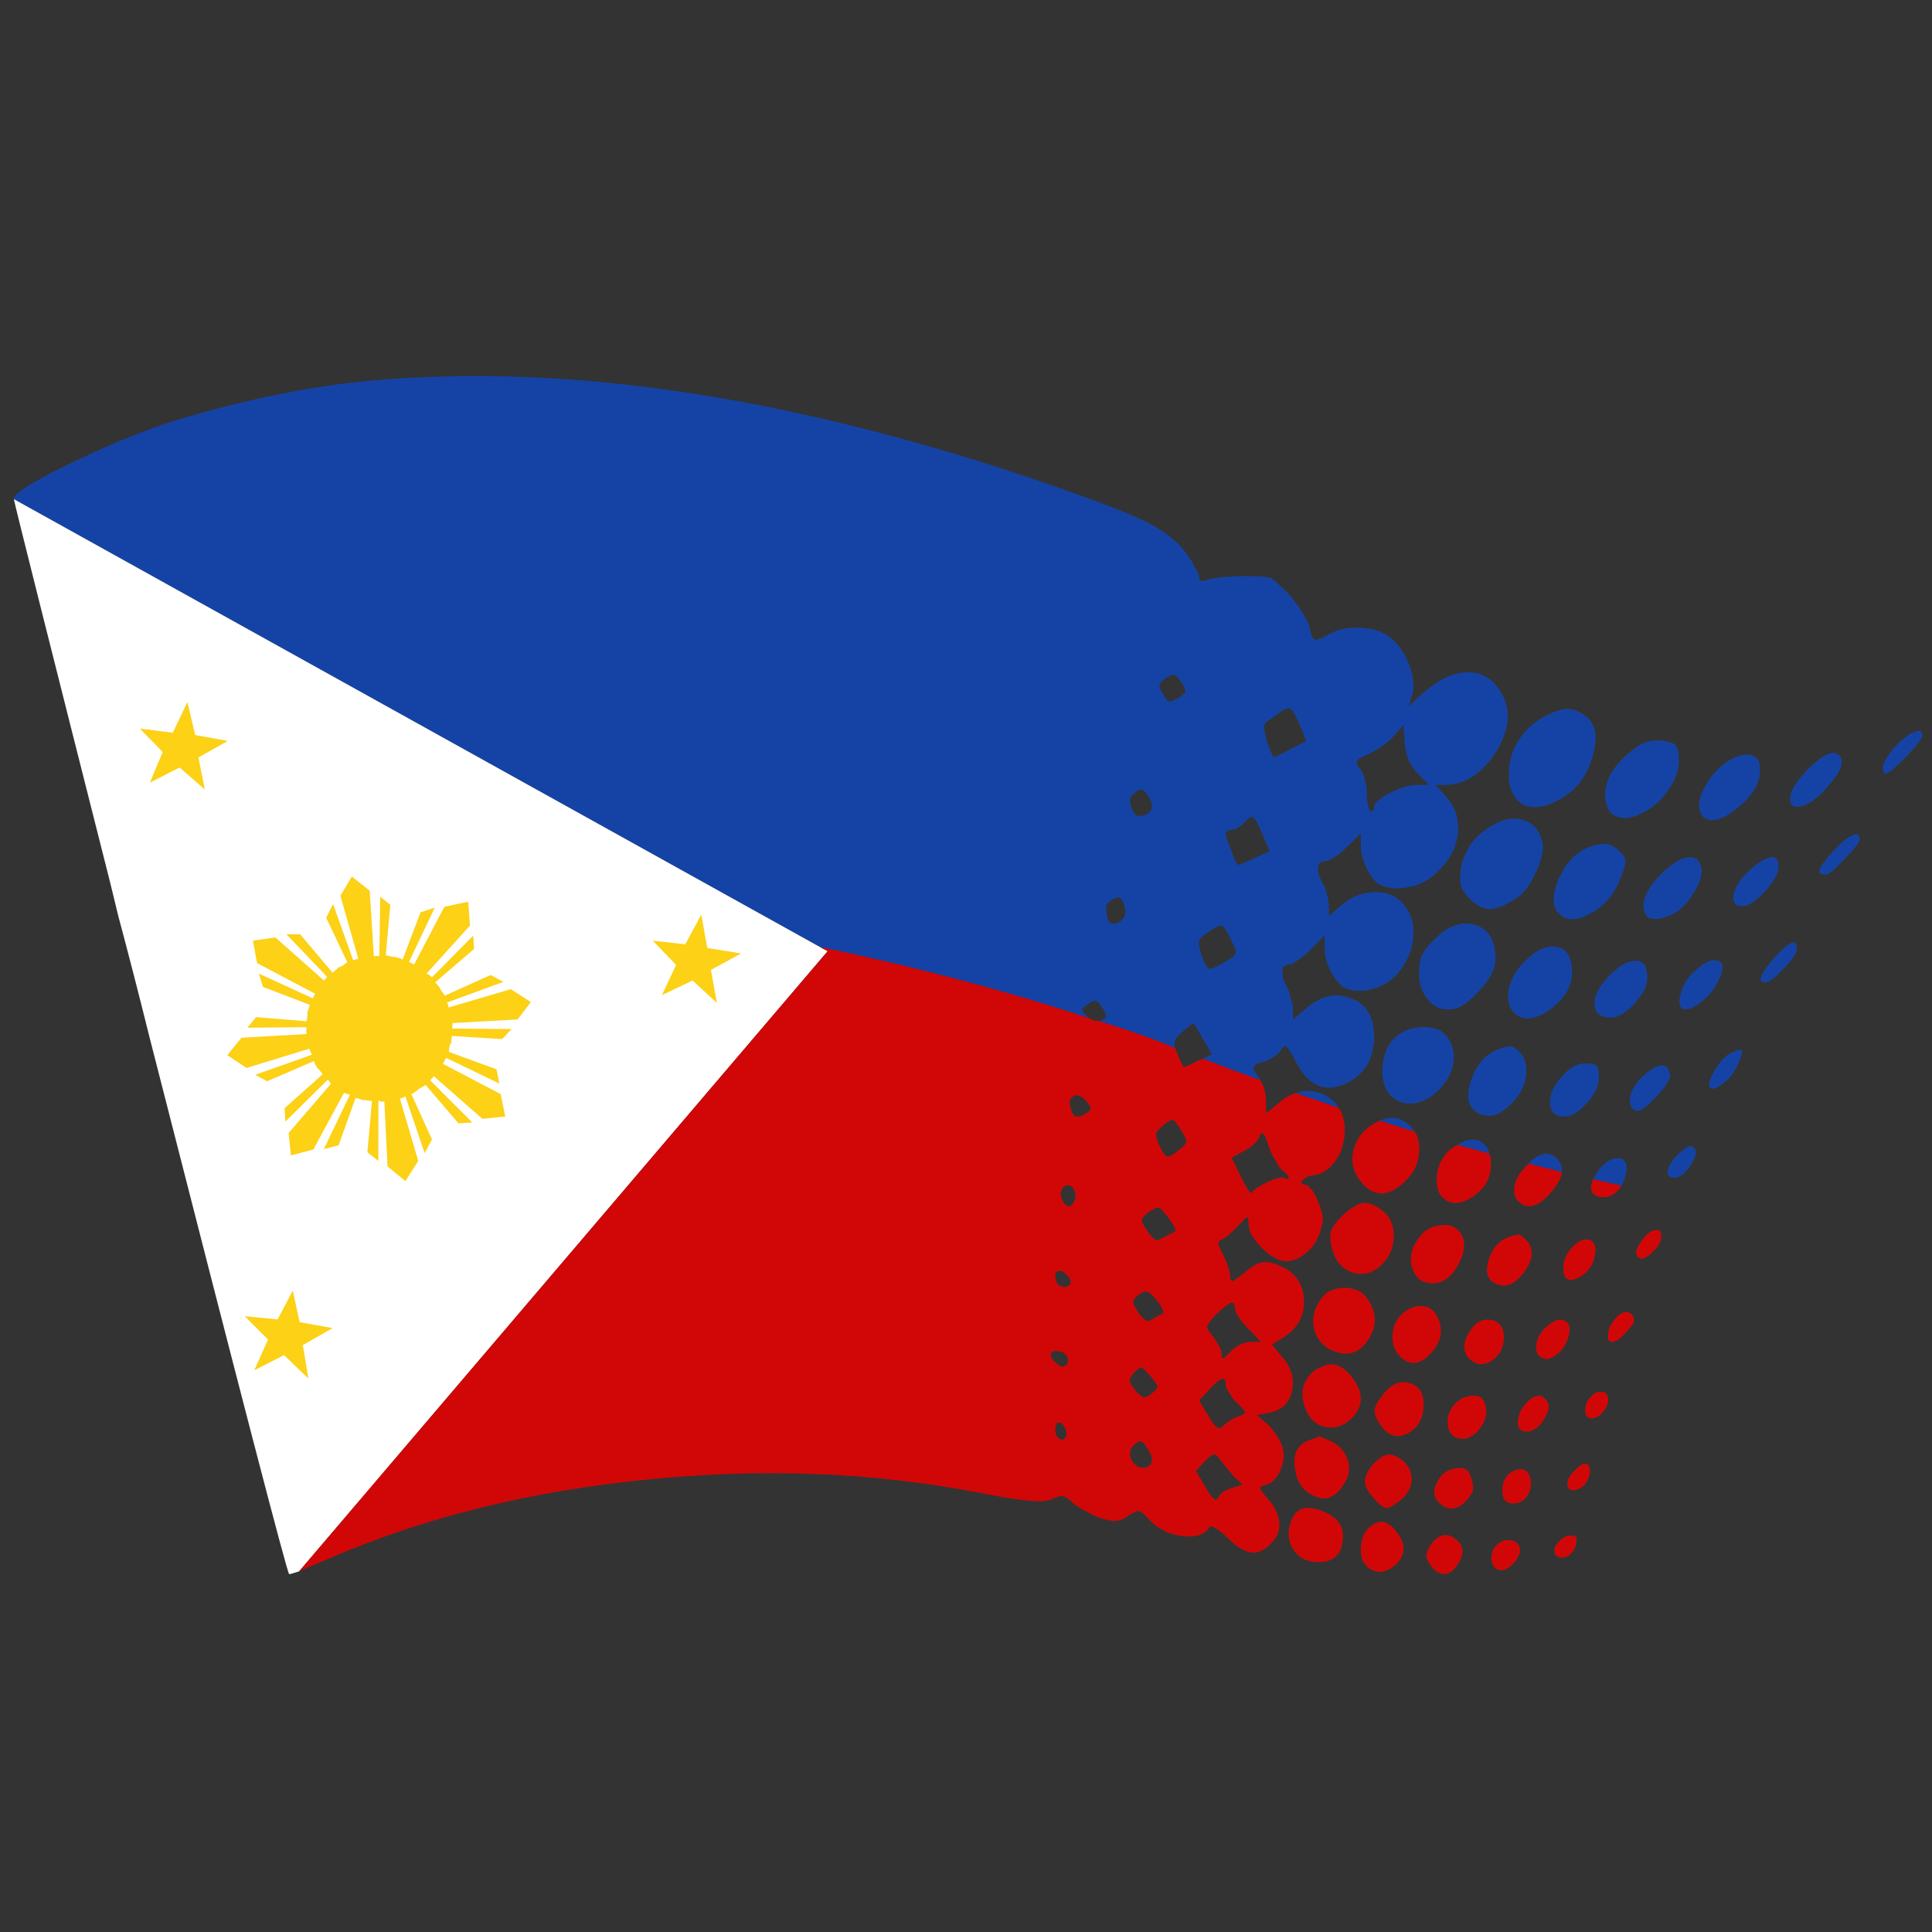 <?xml version="1.0" encoding="utf-8"?>
<!-- Generator: Adobe Illustrator 16.0.0, SVG Export Plug-In . SVG Version: 6.00 Build 0)  -->
<!DOCTYPE svg PUBLIC "-//W3C//DTD SVG 1.1//EN" "http://www.w3.org/Graphics/SVG/1.1/DTD/svg11.dtd">
<svg version="1.1" id="Layer_1" xmlns="http://www.w3.org/2000/svg" xmlns:xlink="http://www.w3.org/1999/xlink" x="0px" y="0px"
	 width="300px" height="300px" viewBox="0 0 300 300" enable-background="new 0 0 300 300" xml:space="preserve">
<rect x="0" y="0" width="300" height="300" fill="#333333" stroke="none"/>
<g>
	<path fill-rule="evenodd" clip-rule="evenodd" fill="#1543A5" d="M195.734,167.754c-2.986-1.092-5.975-2.205-8.961-3.343
		l1.422-0.712l-1.422-2.418c-0.901-1.611-1.398-2.417-1.493-2.417l-1.707,1.351c-0.808,0.664-1.21,1.304-1.21,1.921
		c0,0.188,0.047,0.402,0.143,0.64c-1.185-0.521-2.418-1.02-3.698-1.494c-2.751-0.994-5.499-1.92-8.25-2.772
		c0.19,0,0.355-0.025,0.499-0.072c0.427-0.188,0.664-0.379,0.711-0.568c0.048-0.237-0.119-0.64-0.498-1.21
		c-0.427-0.758-0.782-1.161-1.067-1.208c-0.284-0.095-0.758,0.095-1.422,0.569c-0.474,0.331-0.712,0.568-0.712,0.711
		c0,0.236,0.238,0.592,0.712,1.067c0.096,0.094,0.19,0.188,0.284,0.283c-3.177-1.042-6.354-2.038-9.53-2.986
		c-10.335-3.034-20.6-5.619-30.794-7.752c-0.094,0-0.213-0.023-0.355-0.071c-0.332-0.094-0.64-0.142-0.924-0.142L2.15,77.505v-0.143
		c0.143-0.806,2.917-2.537,8.321-5.191c5.453-2.656,10.479-4.766,15.077-6.33c4.646-1.517,9.885-2.916,15.717-4.196
		c5.832-1.232,11.095-2.063,15.788-2.489c29.917-2.797,63.746,2.063,101.486,14.579c9.15,3.083,15.362,5.381,18.634,6.899
		c3.271,1.564,5.571,3.271,6.897,5.12c0.617,0.758,1.091,1.517,1.423,2.275c0.474,0.711,0.711,1.233,0.711,1.565
		c0,0.379,0.118,0.568,0.355,0.568c0.237,0.096,0.641,0.025,1.21-0.213c0.426-0.143,1.185-0.261,2.275-0.355
		c1.138-0.096,2.228-0.143,3.271-0.143c1.992,0,3.318,0.096,3.982,0.285c0.569,0.332,1.542,1.21,2.917,2.632
		c0.711,0.806,1.375,1.706,1.99,2.702c0.664,0.996,1.044,1.778,1.138,2.348c0.238,1.138,0.522,1.778,0.854,1.919
		c0.237,0.096,0.971-0.189,2.204-0.853c1.423-0.807,3.106-1.138,5.05-0.996c1.849,0.094,3.391,0.64,4.622,1.636
		c1.232,1.09,2.157,2.489,2.774,4.195c0.616,1.613,0.782,3.083,0.497,4.41l-0.568,1.92l2.063-1.92
		c0.947-0.807,1.872-1.493,2.772-2.063c1.517-0.853,2.987-1.281,4.41-1.281c2.323,0,4.102,1.21,5.333,3.628
		c1.327,2.607,0.949,5.57-1.137,8.89c-1.756,2.654-3.771,4.242-6.046,4.764c-0.569,0.142-1.139,0.214-1.707,0.214H222.9l1.423,1.564
		c0.901,0.949,1.517,1.992,1.85,3.129c0.236,0.9,0.309,1.873,0.213,2.916c-0.047,0.332-0.118,0.688-0.213,1.066
		c-0.38,1.611-1.233,3.083-2.561,4.409c-0.236,0.238-0.521,0.522-0.854,0.854c-1.233,1.043-2.583,1.682-4.053,1.919
		c-1.517,0.379-2.939,0.285-4.268-0.285c-0.711-0.283-1.422-1.09-2.134-2.417c-0.663-1.375-0.995-2.632-0.995-3.77v-1.849
		l-2.205,2.134c-0.569,0.615-1.161,1.114-1.777,1.493c-0.617,0.426-1.067,0.64-1.352,0.64c-0.76,0-1.185,0.285-1.281,0.853
		c-0.142,0.522,0.049,1.328,0.57,2.418c0.379,0.522,0.64,1.161,0.781,1.919c0.189,0.711,0.285,1.281,0.285,1.707l0.07,1.636
		l2.134-1.849c1.375-1.139,2.965-1.754,4.765-1.85c1.851-0.047,3.272,0.451,4.267,1.495c1.233,1.232,1.873,2.749,1.922,4.55
		c0.047,1.707-0.38,3.344-1.281,4.908c-0.853,1.613-2.063,2.797-3.627,3.556c-1.611,0.807-3.295,1.02-5.049,0.64
		c-0.996-0.237-1.874-1.043-2.632-2.418c-0.806-1.279-1.209-2.631-1.209-4.053v-1.921l-2.275,2.276
		c-0.616,0.615-1.257,1.138-1.921,1.564c-0.568,0.427-0.948,0.641-1.138,0.641c-0.758,0-1.161,0.285-1.208,0.853
		c-0.144,0.617,0.047,1.423,0.568,2.419c0.332,0.521,0.569,1.162,0.711,1.921c0.237,0.711,0.355,1.279,0.355,1.705v1.637
		l1.637-1.352c2.418-2.275,4.859-2.916,7.324-1.92c2.418,0.854,3.628,2.845,3.628,5.975c0,1.753-0.381,3.247-1.139,4.479
		c-0.854,1.328-2.04,2.3-3.557,2.916c-3.128,1.327-5.642,0.096-7.538-3.698c-0.662-1.28-1.138-2.016-1.422-2.204
		c-0.19-0.19-0.474,0.023-0.854,0.641c-0.237,0.33-0.593,0.664-1.066,0.994c-0.521,0.332-1.02,0.569-1.493,0.711
		c-0.996,0.237-1.542,0.522-1.637,0.854c-0.094,0.285,0.214,0.9,0.926,1.849C195.64,167.588,195.687,167.658,195.734,167.754z
		 M201.21,169.744c1.327-0.521,2.727-0.474,4.196,0.144c1.09,0.521,1.921,1.232,2.488,2.134
		C205.667,171.263,203.438,170.503,201.21,169.744z M219.7,175.719c-1.8-0.522-3.627-1.09-5.476-1.707
		c0.806-0.332,1.542-0.474,2.205-0.427c0.901,0.095,1.754,0.522,2.56,1.281C219.227,175.149,219.464,175.435,219.7,175.719z
		 M224.893,161.281c0.806,1.187,1.043,2.562,0.711,4.125c-0.284,1.328-0.947,2.537-1.991,3.627
		c-0.095,0.048-0.166,0.118-0.213,0.214c-1.091,1.091-2.299,1.778-3.627,2.063c-1.422,0.235-2.655-0.12-3.699-1.067
		c-0.995-0.901-1.47-2.348-1.422-4.339c0.143-2.038,0.734-3.58,1.778-4.623c1.231-1.185,2.727-1.778,4.48-1.778
		c1.043-0.047,1.943,0.12,2.702,0.499C224.134,160.334,224.561,160.761,224.893,161.281z M222.759,145.849
		c0.285-0.285,0.569-0.544,0.854-0.782c0.806-0.711,1.659-1.185,2.561-1.423c0.995-0.332,1.991-0.332,2.986,0
		c2.04,0.664,3.06,2.418,3.06,5.263c0,1.564-0.878,3.248-2.633,5.049c-1.185,1.326-2.323,2.204-3.413,2.631
		c-0.38,0.096-0.783,0.143-1.21,0.143c-0.473,0-0.923-0.047-1.351-0.143c-0.759-0.285-1.397-0.759-1.92-1.423
		c-0.9-1.043-1.352-2.393-1.352-4.053c0-1.185,0.165-2.134,0.499-2.845C221.123,147.604,221.763,146.798,222.759,145.849z
		 M236.698,149.334c1.896-1.896,3.604-2.656,5.121-2.276c1.517,0.285,2.275,1.613,2.275,3.983c0,2.181-1.161,4.101-3.485,5.761
		c-2.324,1.611-4.149,1.778-5.476,0.497c-0.854-0.853-1.138-2.086-0.854-3.697C234.613,152.036,235.419,150.613,236.698,149.334z
		 M228.307,139.663c-0.758-0.807-1.233-1.47-1.422-1.992c-0.19-0.569-0.214-1.446-0.072-2.631c0.237-1.565,0.878-3.035,1.921-4.41
		c0.996-1.185,2.275-2.157,3.841-2.916c1.658-0.711,3.128-0.782,4.408-0.214c1.281,0.522,2.11,1.565,2.489,3.129
		c0.285,1.138-0.023,2.703-0.925,4.694c-0.947,2.086-1.99,3.485-3.128,4.196c-1.613,1.043-2.939,1.589-3.984,1.636
		C230.346,141.156,229.302,140.657,228.307,139.663z M219.914,121.883h1.992l-1.778-1.778c-1.186-1.233-1.85-2.774-1.991-4.623
		l-0.214-2.845l-1.636,1.778c-0.426,0.474-0.995,0.971-1.707,1.493c-0.758,0.474-1.398,0.853-1.919,1.138
		c-1.14,0.426-1.778,0.806-1.921,1.138c-0.143,0.332,0.048,0.782,0.569,1.351c0.19,0.189,0.379,0.664,0.567,1.422
		c0.238,0.664,0.356,1.399,0.356,2.205c0,0.758,0.071,1.422,0.214,1.992c0.142,0.568,0.284,0.853,0.426,0.853
		c0.096,0,0.214-0.047,0.355-0.142c0.096-0.143,0.144-0.332,0.144-0.569c0-0.568,0.806-1.279,2.417-2.134
		C217.449,122.309,218.824,121.883,219.914,121.883z M269.2,138.879c0.283-1.232,1.089-2.464,2.417-3.697
		c1.469-1.328,2.608-2.016,3.414-2.063c0.758-0.094,1.138,0.403,1.138,1.493c0,0.996-0.712,2.277-2.134,3.841
		c-1.423,1.518-2.584,2.276-3.485,2.276C269.412,140.729,268.962,140.112,269.2,138.879z M262.159,133.119
		c1.185-0.094,1.872,0.522,2.063,1.849c0.095,1.043-0.381,2.371-1.423,3.984c-0.996,1.564-2.111,2.607-3.343,3.128
		c-2.466,1.043-3.863,0.784-4.196-0.782c-0.331-1.564,0.569-3.438,2.703-5.619C259.526,134.115,260.927,133.262,262.159,133.119z
		 M251.348,132.052c0.712,0.617,1.067,1.185,1.067,1.708c0,0.522-0.309,1.517-0.924,2.986c-0.949,2.324-2.513,4.054-4.693,5.192
		s-3.794,1.067-4.837-0.214c-0.996-1.138-0.947-2.939,0.142-5.405c1.092-2.371,2.562-3.935,4.41-4.693
		c1.091-0.426,2.016-0.617,2.774-0.569C250.045,131.103,250.731,131.437,251.348,132.052z M246.086,111.072
		c1.659,1.185,2.087,3.247,1.279,6.188c-0.806,3.034-2.418,5.262-4.835,6.684c-2.323,1.375-4.267,1.73-5.832,1.066
		c-1.613-0.806-2.419-2.417-2.419-4.835c0-1.896,0.522-3.652,1.565-5.263c1.044-1.611,2.394-2.845,4.054-3.697
		c1.518-0.759,2.654-1.139,3.414-1.139C244.165,110.076,245.091,110.408,246.086,111.072z M260.096,115.624
		c0.332,0.237,0.522,0.9,0.57,1.992c0.188,1.47-0.309,3.104-1.495,4.906c-1.138,1.707-2.56,2.964-4.267,3.77
		c-1.47,0.758-2.751,0.925-3.84,0.498c-0.901-0.331-1.47-1.067-1.707-2.205c-0.521-2.702,0.735-5.31,3.769-7.823
		c0.901-0.759,1.684-1.256,2.348-1.494c0.616-0.237,1.445-0.332,2.489-0.285C259.101,115.126,259.812,115.339,260.096,115.624z
		 M268.204,118.255c1.279-0.806,2.394-1.162,3.342-1.067c0.996,0.096,1.565,0.64,1.707,1.636c0.332,2.513-0.996,4.86-3.982,7.041
		c-1.231,0.949-2.348,1.446-3.343,1.493c-1.09,0-1.754-0.522-1.991-1.564c-0.284-1.092,0.023-2.371,0.924-3.841
		C265.666,120.484,266.781,119.25,268.204,118.255z M172.835,143.431c0.663,0,1.185-0.285,1.563-0.853
		c0.427-0.522,0.497-1.114,0.214-1.778c-0.19-0.854-0.45-1.328-0.783-1.422c-0.331-0.096-0.829,0.095-1.493,0.568
		c-0.521,0.285-0.688,0.949-0.497,1.992C171.98,142.981,172.313,143.478,172.835,143.431z M178.666,125.865
		c0.332-0.522,0.284-1.138-0.142-1.849c-0.429-0.854-0.831-1.305-1.21-1.352c-0.38-0.096-0.854,0.142-1.423,0.711
		c-0.474,0.379-0.546,1.02-0.212,1.92c0.283,0.949,0.686,1.422,1.208,1.422C177.74,126.671,178.334,126.386,178.666,125.865z
		 M183.644,107.872c0.285-0.237,0.427-0.403,0.427-0.497c0-0.379-0.307-0.996-0.924-1.849c-0.333-0.475-0.616-0.736-0.854-0.783
		c-0.284,0-0.711,0.19-1.279,0.569c-0.521,0.379-0.854,0.735-0.995,1.067c0,0.332,0.189,0.782,0.567,1.352
		c0.285,0.664,0.57,1.043,0.854,1.138c0.285,0.094,0.711-0.023,1.279-0.355C183.052,108.371,183.359,108.156,183.644,107.872z
		 M196.019,129.492c-0.616-1.47-1.09-2.323-1.422-2.56c-0.332-0.19-0.808,0.094-1.423,0.853c-0.284,0.285-0.593,0.522-0.925,0.711
		c-0.332,0.237-0.663,0.355-0.996,0.355c-0.188,0-0.402,0.047-0.639,0.143c-0.19,0.142-0.285,0.309-0.285,0.498
		c0,0.285,0.237,1.02,0.711,2.204c0.475,1.281,0.83,2.134,1.067,2.56c0.095,0.143,0.971-0.189,2.631-0.995l2.418-1.067
		L196.019,129.492z M202.775,115.126c0.094-0.047-0.262-0.996-1.067-2.845c-0.616-1.328-1.066-2.063-1.352-2.206
		c-0.235-0.189-0.688-0.071-1.352,0.355c-0.995,0.758-1.729,1.281-2.204,1.565c-0.332,0.189-0.497,0.474-0.497,0.853
		c0,0.379,0.118,1.067,0.355,2.063c0.568,1.611,0.924,2.489,1.066,2.631c0.048,0.143,0.877-0.236,2.489-1.138L202.775,115.126z
		 M274.105,152.534c-1.279,0-0.806-1.28,1.423-3.84c1.187-1.281,2.063-2.039,2.632-2.275c0.568-0.237,0.854,0.095,0.854,0.995
		c0,0.57-0.688,1.565-2.063,2.988C275.671,151.823,274.723,152.534,274.105,152.534z M283.424,135.822
		c-0.759,0-1.045-0.309-0.854-0.925c0.237-0.568,0.973-1.517,2.204-2.845c1.092-1.185,2.039-1.967,2.845-2.346
		c0.759-0.381,1.14-0.19,1.14,0.568c0,0.522-0.784,1.565-2.348,3.129C284.94,135.015,283.944,135.822,283.424,135.822z
		 M280.791,119.394c2.277-2.276,3.864-2.988,4.766-2.133c0.947,0.9,0.378,2.513-1.707,4.835c-1.09,1.281-2.133,2.181-3.129,2.703
		c-0.996,0.521-1.778,0.615-2.348,0.285c-0.521-0.38-0.568-1.139-0.142-2.276C278.754,121.716,279.606,120.579,280.791,119.394z
		 M294.375,115.838c1.139-1.187,2.133-1.921,2.987-2.206c0.759-0.331,1.138-0.118,1.138,0.641c0,0.237-0.285,0.688-0.853,1.352
		c-0.617,0.758-1.328,1.541-2.134,2.347c-1.233,1.185-2.039,1.896-2.418,2.134c-0.38,0.142-0.617-0.047-0.712-0.57
		c-0.096-0.426,0.048-0.948,0.427-1.564C293.189,117.26,293.711,116.549,294.375,115.838z M270.479,163.132
		c0.143,0.283-0.166,1.208-0.924,2.772c-0.522,0.996-1.257,1.825-2.206,2.489c-0.9,0.663-1.517,0.83-1.849,0.498
		c-0.285-0.332-0.071-1.162,0.641-2.489c0.758-1.328,1.493-2.204,2.204-2.632C269.578,163.06,270.289,162.847,270.479,163.132z
		 M257.109,170.385c-1.659,1.707-2.727,2.395-3.2,2.063c-0.758-0.426-0.996-1.233-0.711-2.418c0.33-1.138,1.042-2.181,2.134-3.129
		c2.275-1.943,3.603-1.968,3.982-0.071C259.456,167.493,258.721,168.678,257.109,170.385z M247.579,155.806
		c0.048-1.375,0.854-2.845,2.419-4.409c1.47-1.469,2.772-2.205,3.911-2.205c1.138-0.047,1.753,0.64,1.849,2.063
		c0.238,1.375-0.404,2.892-1.921,4.552c-1.47,1.611-2.819,2.348-4.053,2.204C248.314,157.868,247.579,157.134,247.579,155.806z
		 M266.781,149.191c0.949,0.285,0.924,1.398-0.07,3.343c-0.569,1.091-1.352,2.063-2.348,2.916c-1.043,0.853-1.92,1.28-2.631,1.28
		c-0.854,0-1.139-0.688-0.854-2.063c0.285-1.328,0.925-2.513,1.921-3.556C264.505,149.452,265.833,148.812,266.781,149.191z
		 M240.681,171.238c-0.048-1.279,0.521-2.584,1.707-3.912c1.231-1.47,2.489-2.204,3.77-2.204c0.948,0,1.517,0.118,1.707,0.355
		c0.283,0.285,0.427,0.878,0.427,1.778c0,1.375-0.688,2.773-2.063,4.196c-1.328,1.469-2.561,2.109-3.698,1.919
		C241.344,173.229,240.728,172.519,240.681,171.238z M229.444,172.804c-1.471-0.808-1.826-2.442-1.066-4.908
		c0.758-2.418,2.133-4.053,4.124-4.907c0.996-0.379,1.684-0.544,2.063-0.497c0.379,0,0.854,0.309,1.422,0.924
		c0.808,0.807,1.138,1.921,0.996,3.343c-0.094,1.376-0.64,2.679-1.636,3.912c-1.089,1.231-2.108,2.037-3.058,2.418
		C231.341,173.419,230.394,173.324,229.444,172.804z M191.894,147.983c0.096-0.285-0.165-0.996-0.782-2.134
		c-0.617-1.328-1.066-2.016-1.352-2.063c-0.285-0.142-1.019,0.19-2.204,0.996c-0.854,0.522-1.303,0.973-1.352,1.352
		c-0.095,0.379,0.023,1.09,0.355,2.134c0.474,1.326,0.876,2.038,1.21,2.133c0.33,0.095,1.161-0.261,2.489-1.067
		C191.253,148.765,191.799,148.314,191.894,147.983z M251.775,184.111c-1.469-0.332-2.938-0.664-4.41-0.996
		c0.238-0.426,0.546-0.925,0.926-1.493c0.996-1.233,1.99-1.825,2.986-1.777c0.996,0.047,1.422,0.711,1.28,1.99
		C252.462,182.642,252.202,183.4,251.775,184.111z M260.452,179.346c0.711-0.664,1.255-1.091,1.636-1.279
		c0.378-0.144,0.711-0.072,0.994,0.213c0.476,0.426,0.285,1.327-0.567,2.702c-0.901,1.279-1.707,1.92-2.419,1.92
		c-0.853,0-1.233-0.355-1.137-1.066C259.053,181.124,259.552,180.294,260.452,179.346z M242.53,181.978
		c-1.756-0.428-3.485-0.854-5.192-1.28c0.806-0.853,1.59-1.352,2.348-1.493c0.854-0.19,1.611,0.118,2.275,0.924
		C242.436,180.697,242.625,181.313,242.53,181.978z M226.314,177.781c1.138-0.758,2.205-0.996,3.201-0.711
		c0.899,0.332,1.493,1.02,1.777,2.063C229.635,178.658,227.974,178.208,226.314,177.781z"/>
	<path fill-rule="evenodd" clip-rule="evenodd" fill="#FFFFFF" d="M127.46,147.13l1.067,0.568l-82.071,96.294
		c-0.995,0.332-1.517,0.474-1.564,0.427c-0.332-0.285-7.563-28.092-21.691-83.421c-1.66-6.686-3.271-12.944-4.836-18.776
		c-0.426-1.801-0.853-3.556-1.28-5.263C7.413,98.744,2.435,78.927,2.15,77.505L127.46,147.13z"/>
	<path fill-rule="evenodd" clip-rule="evenodd" fill="#D10707" d="M186.773,164.411c2.986,1.138,5.975,2.251,8.961,3.343
		c0.235,0.38,0.426,0.829,0.569,1.351c0.188,0.616,0.283,1.21,0.283,1.777v1.992l2.206-1.778c0.758-0.663,1.563-1.113,2.417-1.352
		c2.228,0.759,4.457,1.519,6.685,2.277c0.617,0.947,0.926,2.108,0.926,3.483c0,0.759-0.096,1.47-0.285,2.134
		c-0.188,0.901-0.544,1.73-1.066,2.489c-0.996,1.375-2.11,2.158-3.342,2.347c-0.902,0.095-1.542,0.38-1.922,0.854
		c-0.331,0.428-0.142,0.641,0.57,0.641c0.189,0,0.474,0.237,0.853,0.711c0.379,0.426,0.711,1.02,0.996,1.777
		c0.426,1.044,0.688,1.874,0.782,2.489c0.048,0.569-0.095,1.352-0.427,2.348c-0.427,1.375-1.161,2.466-2.204,3.271
		c-0.949,0.853-1.992,1.28-3.13,1.28c-1.043,0-2.275-0.688-3.697-2.063c-1.375-1.375-2.063-2.585-2.063-3.627
		c0-0.807-0.096-1.187-0.284-1.139c-0.142,0.047-0.617,0.522-1.423,1.422c-1.043,1.092-1.872,1.778-2.488,2.063
		c-0.38,0.096-0.545,0.308-0.498,0.64c0.048,0.332,0.309,0.926,0.782,1.778c0.711,1.517,1.066,2.655,1.066,3.414
		c0,0.427,0.143,0.615,0.427,0.568c0.285-0.142,0.878-0.568,1.778-1.279c1.187-1.043,2.181-1.589,2.986-1.637
		c0.711-0.094,1.756,0.189,3.129,0.854c1.992,1.043,3.035,2.727,3.13,5.05c0.047,2.37-0.9,4.22-2.845,5.547l-2.134,1.352
		l1.637,1.991c1.375,1.564,1.872,3.295,1.493,5.191c-0.427,1.849-1.541,2.963-3.344,3.343l-2.134,0.427l1.851,1.564
		c0.427,0.474,0.853,1.02,1.279,1.636c0.427,0.712,0.711,1.305,0.854,1.778c0.33,1.185,0.212,2.394-0.355,3.627
		c-0.522,1.233-1.258,1.967-2.206,2.204c-0.617,0.143-0.924,0.332-0.924,0.569c0.048,0.237,0.497,0.829,1.352,1.778
		c1.042,1.231,1.588,2.465,1.635,3.697c0.096,1.185-0.355,2.229-1.352,3.13c-0.994,1.043-2.014,1.493-3.057,1.352
		c-1.091-0.19-2.299-0.949-3.627-2.277c-0.664-0.663-1.281-1.161-1.851-1.493c-0.521-0.284-0.829-0.355-0.924-0.212
		c-0.76,1.231-2.204,1.705-4.338,1.422c-2.133-0.284-3.889-1.21-5.263-2.773c-0.617-0.711-1.091-1.091-1.423-1.138
		c-0.284,0-0.829,0.26-1.636,0.782c-0.663,0.474-1.279,0.734-1.849,0.781c-0.522,0.048-1.328-0.094-2.419-0.426
		c-0.711-0.237-1.469-0.594-2.274-1.067c-0.808-0.426-1.446-0.829-1.922-1.209c-0.663-0.664-1.208-1.042-1.635-1.138
		c-0.426-0.048-1.043,0.118-1.849,0.498c-0.806,0.283-1.921,0.355-3.343,0.213c-1.423-0.095-3.959-0.497-7.609-1.209
		c-16.642-3.224-33.971-3.911-51.988-2.063c-18.063,1.802-34.397,5.856-49,12.161c-2.181,0.901-3.793,1.589-4.836,2.063
		l82.071-96.294l-1.067-0.568c0.285,0,0.592,0.047,0.924,0.142c0.143,0.047,0.261,0.071,0.355,0.071
		c10.194,2.134,20.458,4.718,30.794,7.752c3.177,0.948,6.354,1.944,9.53,2.986c0.285,0.143,0.545,0.261,0.782,0.355
		c0.285,0.096,0.521,0.119,0.711,0.072c2.751,0.853,5.499,1.778,8.25,2.772c1.28,0.475,2.514,0.973,3.698,1.494
		c0.19,0.664,0.616,1.636,1.279,2.916c0.048,0.095,0.806-0.237,2.277-0.996L186.773,164.411z M182.15,173.94
		c-0.284-0.094-0.781,0.167-1.493,0.782c-0.664,0.522-1.044,0.973-1.139,1.352c-0.047,0.332,0.119,0.926,0.499,1.778
		c0.521,1.138,0.923,1.707,1.208,1.707c0.237,0.142,0.854-0.19,1.849-0.996c0.759-0.569,1.14-1.02,1.14-1.352
		c0-0.284-0.285-0.876-0.854-1.777C182.744,174.438,182.341,173.94,182.15,173.94z M169.35,172.163c0-0.237-0.19-0.594-0.569-1.067
		c-0.806-0.948-1.518-1.233-2.134-0.853c-0.615,0.331-0.711,1.042-0.285,2.134c0.19,0.664,0.45,0.994,0.784,0.994
		c0.33,0.096,0.829-0.07,1.493-0.497C169.112,172.59,169.35,172.352,169.35,172.163z M219.7,175.719
		c0.569,0.949,0.783,2.016,0.641,3.2c-0.047,1.043-0.332,2.016-0.853,2.916c-0.332,0.522-0.735,1.02-1.21,1.493
		c-1.232,1.28-2.465,1.944-3.698,1.991c-1.233,0-2.322-0.616-3.271-1.849c-1.186-1.47-1.565-3.082-1.138-4.836
		c0-0.095,0.021-0.166,0.07-0.213c0.474-1.754,1.541-3.082,3.2-3.983c0.238-0.142,0.498-0.283,0.782-0.427
		C216.073,174.629,217.9,175.196,219.7,175.719z M211.31,240.295c0.094-1.281,0.45-2.253,1.066-2.917
		c0.948-0.9,1.849-1.232,2.702-0.994c0.901,0.33,1.73,1.185,2.488,2.56c0.759,1.611,0.381,3.033-1.137,4.267
		c-1.613,1.186-3.035,1.162-4.268-0.07C211.547,242.57,211.261,241.621,211.31,240.295z M213.3,232.613
		c-0.9-0.996-1.351-1.872-1.351-2.631c0-0.332,0.142-0.807,0.427-1.422c0.285-0.569,0.615-1.02,0.996-1.352
		c0.806-0.808,1.517-1.257,2.134-1.352c0.664-0.048,1.397,0.237,2.204,0.853c0.948,0.759,1.446,1.707,1.493,2.845
		c0.047,1.043-0.379,2.039-1.28,2.988c-0.474,0.426-0.973,0.806-1.493,1.138c-0.427,0.332-0.759,0.497-0.996,0.497
		C214.865,234.178,214.154,233.656,213.3,232.613z M200.642,240.295c-0.76-1.47-0.711-3.059,0.142-4.766
		c0.807-1.47,2.276-1.778,4.41-0.924c2.228,0.806,3.342,2.086,3.342,3.839c0,2.751-1.28,4.126-3.841,4.126
		C202.846,242.57,201.494,241.812,200.642,240.295z M188.48,225.857c-0.285,0.047-0.736,0.379-1.352,0.996l-1.422,1.563l1.563,2.633
		c0.521,0.947,0.949,1.517,1.281,1.705c0.237,0.19,0.449,0.12,0.64-0.212c0.142-0.332,0.403-0.641,0.782-0.926
		c0.427-0.237,0.853-0.426,1.279-0.567l1.707-0.499l-1.493-1.422c-1.043-1.232-1.754-2.11-2.134-2.631
		C188.954,225.976,188.67,225.763,188.48,225.857z M190.897,216.327c-0.378-0.568-0.568-1.02-0.568-1.352
		c0-0.664-0.19-0.947-0.569-0.853c-0.427,0.094-1.09,0.64-1.99,1.636l-1.565,1.706l1.422,2.348c0.617,1.09,1.091,1.707,1.423,1.849
		c0.237,0.237,0.569,0.118,0.996-0.355c0.664-0.615,1.445-1.091,2.347-1.423c0.617-0.142,0.924-0.332,0.924-0.568
		c0-0.237-0.426-0.735-1.279-1.494C191.608,217.394,191.23,216.896,190.897,216.327z M204.838,223.083
		c0.095-0.047,0.711,0.19,1.849,0.712c1.185,0.569,2.016,1.445,2.489,2.632c0.474,1.138,0.427,2.275-0.144,3.413
		c-0.663,1.28-1.422,2.133-2.274,2.56c-0.806,0.428-1.731,0.381-2.774-0.142c-1.754-0.806-2.727-2.275-2.915-4.408
		c-0.285-2.087,0.379-3.462,1.991-4.126C204.197,223.297,204.791,223.083,204.838,223.083z M209.744,213.625
		c1.044,1.232,1.565,2.417,1.565,3.557c0,1.09-0.474,2.108-1.423,3.057c-0.996,0.949-2.039,1.423-3.129,1.423
		c-1.992,0-3.367-1.043-4.126-3.13c-0.758-2.086-0.427-3.839,0.996-5.262c0.379-0.428,0.876-0.758,1.493-0.996
		c0.569-0.284,1.114-0.426,1.637-0.426C207.753,211.848,208.749,212.439,209.744,213.625z M213.442,218.959
		c0.048-0.569,0.498-1.398,1.352-2.489c1.232-1.565,2.584-2.133,4.054-1.707c1.47,0.38,2.204,1.493,2.204,3.343
		c0,2.133-0.829,3.626-2.489,4.48c-1.612,0.806-2.963,0.427-4.053-1.138C213.75,220.452,213.395,219.623,213.442,218.959z
		 M163.872,222.017c0,0.617,0.19,1.066,0.57,1.352c0.426,0.237,0.758,0.188,0.995-0.142c0.19-0.285,0.213-0.688,0.071-1.21
		c-0.142-0.332-0.309-0.593-0.497-0.782c-0.144-0.237-0.334-0.355-0.569-0.355C164.063,220.879,163.872,221.258,163.872,222.017z
		 M165.58,211.918c0.379-0.379,0.379-0.878,0-1.493c-0.285-0.38-0.759-0.593-1.423-0.64c-0.662-0.048-0.996,0.165-0.996,0.64
		c0,0.38,0.334,0.829,0.996,1.351C164.678,212.298,165.153,212.345,165.58,211.918z M177.173,223.795
		c-0.285-0.048-0.712,0.214-1.281,0.781c-0.474,0.476-0.546,1.163-0.212,2.063c0.474,0.854,1.066,1.28,1.777,1.28
		s1.161-0.285,1.351-0.854c0.19-0.474,0.024-1.113-0.497-1.919C177.788,224.293,177.41,223.842,177.173,223.795z M177.314,212.345
		c-0.238-0.047-0.641,0.214-1.209,0.782c-0.474,0.569-0.711,0.996-0.711,1.28c0.047,0.285,0.332,0.759,0.853,1.423
		c0.569,0.664,0.996,1.043,1.281,1.138c0.237,0.094,0.64-0.071,1.208-0.498c0.664-0.521,0.996-0.925,0.996-1.209
		c-0.047-0.238-0.402-0.759-1.066-1.564C177.954,212.89,177.505,212.439,177.314,212.345z M175.963,202.174
		c0,0.238,0.261,0.784,0.783,1.637c0.806,1.138,1.47,1.54,1.99,1.208c0.521-0.426,1.067-0.734,1.637-0.923
		c0.521-0.144,0.284-0.854-0.712-2.134c-0.663-0.808-1.137-1.257-1.422-1.352c-0.379-0.142-0.854,0-1.423,0.427
		C176.247,201.463,175.963,201.844,175.963,202.174z M165.864,198.192c-0.522-0.616-0.996-0.9-1.422-0.854
		c-0.38,0-0.57,0.285-0.57,0.854c0,0.663,0.214,1.137,0.641,1.422c0.474,0.285,0.949,0.285,1.423,0S166.387,198.855,165.864,198.192
		z M166.22,187.239c0.189-0.047,0.355-0.236,0.497-0.568c0.19-0.284,0.285-0.616,0.285-0.995c0-0.712-0.237-1.209-0.711-1.493
		c-0.568-0.285-1.019-0.144-1.352,0.426c-0.331,0.474-0.309,1.091,0.072,1.849C165.342,187.121,165.745,187.383,166.22,187.239z
		 M178.239,188.307c-0.617,0.475-0.925,0.878-0.925,1.209c-0.048,0.189,0.237,0.735,0.854,1.636
		c0.521,0.758,0.924,1.209,1.209,1.352c0.284,0.143,0.758,0,1.422-0.427l1.707-0.853c0.095-0.097,0.048-0.332-0.143-0.712
		c-0.188-0.38-0.474-0.807-0.853-1.28c-0.759-1.043-1.281-1.611-1.564-1.707C179.613,187.477,179.045,187.738,178.239,188.307z
		 M207.042,209.785c-1.707-0.759-2.727-1.992-3.059-3.699c-0.284-1.753,0.237-3.39,1.565-4.906c0.806-0.854,1.967-1.257,3.483-1.21
		c1.47,0.096,2.537,0.617,3.201,1.565c1.565,2.134,1.659,4.268,0.284,6.4C211.191,210.069,209.366,210.685,207.042,209.785z
		 M188.408,207.58c0.333,0.474,0.641,0.972,0.925,1.493c0.236,0.521,0.356,0.924,0.356,1.209c0,0.474,0.094,0.688,0.284,0.641
		c0.19-0.095,0.546-0.427,1.066-0.996c0.427-0.427,0.924-0.806,1.494-1.138c0.663-0.285,1.208-0.427,1.636-0.427h1.635l-1.99-2.063
		c-0.569-0.522-1.045-1.091-1.423-1.707c-0.428-0.615-0.64-1.091-0.64-1.423c0-0.711-0.214-0.996-0.641-0.853
		c-0.379,0.142-1.138,0.734-2.275,1.778c-0.854,0.948-1.328,1.563-1.422,1.849C187.366,206.229,187.697,206.773,188.408,207.58z
		 M196.16,176.074c-0.237-0.237-0.426-0.118-0.567,0.355c-0.144,0.427-0.45,0.854-0.926,1.281c-0.475,0.426-0.972,0.758-1.493,0.994
		l-1.921,1.067l1.423,2.917c0.428,0.899,0.806,1.587,1.139,2.061c0.33,0.476,0.521,0.617,0.568,0.428
		c0.284-0.428,1.09-0.972,2.418-1.636c1.375-0.617,2.253-0.829,2.631-0.641c0.569,0.332,0.783,0.309,0.641-0.07
		c-0.095-0.38-0.45-0.782-1.067-1.209c-0.284-0.237-0.593-0.711-0.924-1.422c-0.475-0.664-0.83-1.399-1.066-2.206
		C196.634,176.856,196.351,176.216,196.16,176.074z M208.321,188.876c1.233-1.186,2.324-1.873,3.272-2.063
		c0.995-0.095,2.062,0.331,3.2,1.28c1.089,0.9,1.636,2.181,1.636,3.841c0,1.611-0.547,3.01-1.636,4.194
		c-1.47,1.565-3.105,2.039-4.907,1.423c-1.707-0.615-2.773-2.062-3.2-4.338c-0.19-0.9-0.165-1.635,0.071-2.204
		C206.946,190.439,207.469,189.729,208.321,188.876z M250.354,208.362c-0.569,0-0.783-0.427-0.641-1.28
		c0.095-0.854,0.474-1.635,1.138-2.347c0.569-0.664,1.114-0.996,1.637-0.996c0.567,0,0.972,0.309,1.208,0.924
		c0.189,0.476-0.214,1.21-1.208,2.206C251.633,207.863,250.922,208.362,250.354,208.362z M247.722,194.424
		c-0.19,1.849-1.067,3.175-2.631,3.982c-1.565,0.758-2.348,0.237-2.348-1.565c0-0.474,0.118-1.02,0.355-1.636
		c0.284-0.569,0.641-1.09,1.066-1.565c0.949-0.947,1.802-1.326,2.561-1.137C247.483,192.692,247.817,193.332,247.722,194.424z
		 M256.967,191.01c0.664-0.189,0.996,0.142,0.996,0.995c0,0.806-0.498,1.66-1.493,2.561c-0.996,0.899-1.707,1.114-2.134,0.64
		c-0.474-0.474-0.309-1.28,0.497-2.418C255.45,191.791,256.161,191.198,256.967,191.01z M251.775,184.111
		c-0.143,0.236-0.333,0.497-0.569,0.782c-0.806,0.806-1.684,1.138-2.631,0.996c-0.948-0.144-1.447-0.594-1.494-1.352
		c-0.048-0.427,0.047-0.901,0.284-1.423C248.837,183.447,250.307,183.779,251.775,184.111z M237.338,180.697
		c1.707,0.427,3.437,0.853,5.192,1.28c-0.095,0.947-0.688,2.038-1.777,3.271c-0.144,0.188-0.285,0.355-0.429,0.497
		c-1.658,1.613-3.08,1.969-4.267,1.067c-0.617-0.521-0.924-1.114-0.924-1.778c-0.143-1.091,0.403-2.346,1.635-3.769
		C236.959,181.076,237.149,180.886,237.338,180.697z M234.279,192.076c0.806-0.285,1.352-0.403,1.637-0.355
		c0.236,0.047,0.569,0.309,0.996,0.782c1.326,1.28,1.257,2.94-0.214,4.978c-1.518,2.087-3.083,2.656-4.694,1.707
		c-1.09-0.569-1.375-1.754-0.853-3.556C231.72,193.83,232.763,192.646,234.279,192.076z M226.314,177.781
		c1.659,0.427,3.32,0.877,4.979,1.352c0.142,0.474,0.214,1.042,0.214,1.706c0,1.328-0.38,2.489-1.139,3.485
		c-0.474,0.521-1.02,1.02-1.635,1.493c-1.992,1.28-3.58,1.304-4.766,0.072c-0.664-0.617-0.947-1.637-0.854-3.059
		c0-0.142,0-0.262,0-0.356c0.236-1.563,0.854-2.82,1.849-3.77C225.438,178.279,225.889,177.971,226.314,177.781z M246.086,230.479
		c-0.521,0.617-1.139,0.926-1.85,0.926c-0.568,0-0.854-0.355-0.854-1.067c0.048-0.711,0.427-1.375,1.138-1.991
		c0.712-0.759,1.258-1.114,1.637-1.067c0.474,0,0.711,0.38,0.711,1.138C246.868,229.176,246.607,229.863,246.086,230.479z
		 M247.01,216.896c0.569-0.616,1.163-0.878,1.778-0.782c0.616,0.095,0.925,0.498,0.925,1.209s-0.284,1.375-0.854,1.991
		c-0.521,0.616-1.113,0.924-1.777,0.924c-0.617,0-0.924-0.426-0.924-1.279C246.157,218.152,246.442,217.465,247.01,216.896z
		 M242.602,241.858c-0.76,0-1.163-0.284-1.21-0.853c-0.142-0.569,0.119-1.139,0.783-1.707c0.474-0.569,1.02-0.854,1.635-0.854
		c0.664-0.047,0.996,0.144,0.996,0.569c0,0.806-0.214,1.47-0.641,1.992C243.691,241.574,243.169,241.858,242.602,241.858z
		 M235.916,240.151c0.284,0.712,0.023,1.541-0.782,2.489c-0.948,0.996-1.754,1.375-2.418,1.138
		c-0.664-0.236-1.043-0.806-1.138-1.705c-0.049-0.808,0.212-1.519,0.782-2.134c0.569-0.569,1.255-0.831,2.063-0.783
		C235.181,239.203,235.68,239.536,235.916,240.151z M237.693,229.91c0.095,0.996-0.119,1.825-0.64,2.489
		c-0.521,0.711-1.209,1.067-2.063,1.067c-1.186,0-1.753-0.712-1.706-2.134c0.047-1.47,0.664-2.464,1.849-2.986
		C236.604,227.824,237.458,228.347,237.693,229.91z M221.479,241.433c0-0.332,0.214-0.829,0.641-1.493
		c1.231-1.707,2.513-2.039,3.84-0.996c1.375,0.996,1.493,2.346,0.355,4.053c-0.663,0.996-1.375,1.47-2.133,1.423
		c-0.759,0-1.47-0.497-2.134-1.493C221.621,242.309,221.431,241.812,221.479,241.433z M223.685,233.539
		c-1.234-0.996-1.305-2.301-0.215-3.912c0.617-0.948,1.493-1.494,2.631-1.636c1.187-0.189,1.922,0.166,2.206,1.066
		c0.331,0.853,0.474,1.611,0.427,2.275c-0.19,0.616-0.546,1.186-1.067,1.707C226.291,234.462,224.963,234.629,223.685,233.539z
		 M224.821,221.306c-0.143-0.996,0.095-1.943,0.712-2.845c0.662-0.949,1.587-1.518,2.773-1.707c1.185-0.189,1.92,0.166,2.204,1.066
		c0.568,1.375,0.285,2.773-0.854,4.196c-1.089,1.28-2.275,1.684-3.557,1.21C225.39,222.941,224.963,222.302,224.821,221.306z
		 M235.986,219.386c0.238-0.522,0.521-0.973,0.854-1.352c1.232-1.375,2.252-1.66,3.058-0.853c0.854,0.758,0.76,1.896-0.285,3.412
		c-0.711,1.091-1.54,1.66-2.489,1.708c-0.947,0.047-1.422-0.45-1.422-1.493C235.702,220.382,235.797,219.906,235.986,219.386z
		 M231.507,204.948c1.186,0.19,1.849,0.925,1.991,2.204c0.143,1.755-0.427,3.106-1.708,4.055c-1.327,0.9-2.536,0.829-3.626-0.214
		c-1.138-1.138-1.044-2.678,0.284-4.623C229.254,205.233,230.273,204.76,231.507,204.948z M238.547,209.003
		c0.047-0.996,0.498-1.921,1.352-2.774c1.231-1.185,2.251-1.565,3.059-1.138c0.853,0.38,0.996,1.376,0.426,2.987
		c-0.379,0.995-0.972,1.777-1.777,2.347c-0.759,0.568-1.423,0.735-1.992,0.498C238.808,210.638,238.452,209.997,238.547,209.003z
		 M220.84,202.814c1.089,0.048,1.896,0.641,2.416,1.778c0.902,1.944,0.546,3.793-1.066,5.548c-1.611,1.754-3.153,1.967-4.623,0.64
		c-0.899-0.807-1.35-1.873-1.35-3.2c0-1.375,0.45-2.514,1.35-3.414C218.611,203.17,219.7,202.72,220.84,202.814z M223.47,190.298
		c1.328-0.237,2.323,0.023,2.987,0.782c1.139,1.185,1.186,2.845,0.143,4.979s-2.418,3.2-4.125,3.2c-1.66,0-2.727-0.806-3.201-2.418
		c-0.474-1.611-0.094-3.201,1.138-4.765C221.217,191.033,222.236,190.439,223.47,190.298z"/>
	<path fill-rule="evenodd" clip-rule="evenodd" fill="#FCD116" d="M30.313,114.131l5.049,0.923l-4.552,2.562l0.996,4.979
		l-3.911-3.415l-4.623,2.348l1.991-4.766l-3.556-3.627l5.121,0.64l2.276-4.766L30.313,114.131z M39.274,146.063l3.485-0.499
		l7.539,6.686c0.142-0.142,0.308-0.332,0.498-0.569l-6.33-6.613h2.133l5.05,5.974c0.142-0.143,0.237-0.237,0.284-0.284
		c0.238-0.144,0.451-0.332,0.641-0.57h0.142c0.427-0.189,0.83-0.45,1.208-0.782l-3.271-6.898l1.067-2.134l3.129,8.747
		c0.189-0.094,0.403-0.165,0.64-0.212l0.142-0.072l-2.774-9.743l1.778-2.986l2.774,2.205l0.64,10.169
		c0.331-0.047,0.616-0.047,0.853,0l0.142-9.246l1.565,1.281l-0.711,7.823c0.569,0.142,1.067,0.237,1.493,0.285
		c0.38,0.047,0.759,0.166,1.139,0.355l2.773-7.326l2.205-0.711l-3.983,8.392c0.189,0.142,0.451,0.285,0.783,0.427l4.693-8.961
		l3.698-0.782l0.285,3.698l-6.756,7.467c0.331,0.142,0.616,0.332,0.853,0.57l6.401-6.473l0.143,2.063l-6.045,5.192
		c0.285,0.285,0.545,0.594,0.783,0.924v0.144c0.284,0.379,0.521,0.711,0.711,0.996l7.112-3.201l1.991,1.067l-8.748,3.2
		c0.142,0.283,0.213,0.545,0.213,0.782l9.672-2.845l3.129,1.99l-2.063,2.703l-10.099,0.569c0,0.236-0.024,0.521-0.071,0.853
		l9.245,0.071l-1.493,1.565l-7.823-0.499v0.214l-0.072,0.854c0,0.096-0.071,0.19-0.213,0.284c-0.095,0.38-0.142,0.759-0.142,1.138
		l7.396,2.703l0.426,2.204l-8.25-3.981c-0.189,0.284-0.355,0.593-0.498,0.923l8.96,4.695l0.711,3.483l-3.556,0.355l-7.538-6.612
		c-0.143,0.188-0.332,0.402-0.569,0.64l6.543,6.543l-2.134,0.142l-5.121-5.974c-0.332,0.236-0.688,0.45-1.067,0.64
		c-0.332,0.332-0.711,0.593-1.138,0.783l3.2,7.04l-1.137,2.133l-2.987-8.817c-0.332,0.189-0.616,0.309-0.854,0.355l2.845,9.672
		l-1.991,3.13l-2.773-2.276l-0.498-10.099c-0.285,0.095-0.593,0.047-0.925-0.144v9.389l-1.707-1.352l0.711-7.965
		c-0.379-0.047-0.807-0.096-1.28-0.143h-0.142c-0.237-0.095-0.545-0.189-0.924-0.285h-0.213l-2.631,7.326l-2.276,0.569l4.054-8.463
		c-0.379-0.048-0.688-0.144-0.924-0.285l-4.765,8.819l-3.485,0.923l-0.355-3.483l6.543-7.61c-0.047-0.188-0.166-0.379-0.355-0.568
		l-0.143-0.072l-6.543,6.474l-0.142-2.063l5.831-5.191c0-0.048,0-0.143,0-0.285c-0.094-0.047-0.189-0.142-0.284-0.283
		c-0.143-0.144-0.213-0.262-0.213-0.355c-0.048,0-0.072,0.023-0.072,0.07c-0.379-0.474-0.616-0.901-0.711-1.28l-7.254,3.129
		l-1.849-0.995l8.819-3.13c-0.142-0.236-0.285-0.545-0.427-0.924l-9.743,2.986l-2.986-1.99l2.204-2.703l10.099-0.569
		c-0.047-0.331-0.047-0.687,0-1.067l-9.174,0.072l1.352-1.636l7.823,0.641c0.095-0.38,0.143-0.854,0.143-1.423
		c0.142-0.379,0.26-0.759,0.355-1.138l-7.254-2.773l-0.64-2.063l8.392,3.841c0.048-0.19,0.166-0.426,0.356-0.711l-9.032-4.766
		L39.274,146.063z M46.528,205.304l5.121,0.925l-4.623,2.631l0.853,5.192l-3.769-3.627l-4.623,2.347l2.134-4.765l-3.627-3.627
		l5.121,0.497l2.347-4.48L46.528,205.304z M109.823,147.201l5.262,0.853l-4.693,2.56l0.924,5.122l-3.769-3.485l-4.765,2.275
		l2.205-4.694l-3.627-3.769l5.05,0.568l2.489-4.623L109.823,147.201z"/>
</g>
</svg>
